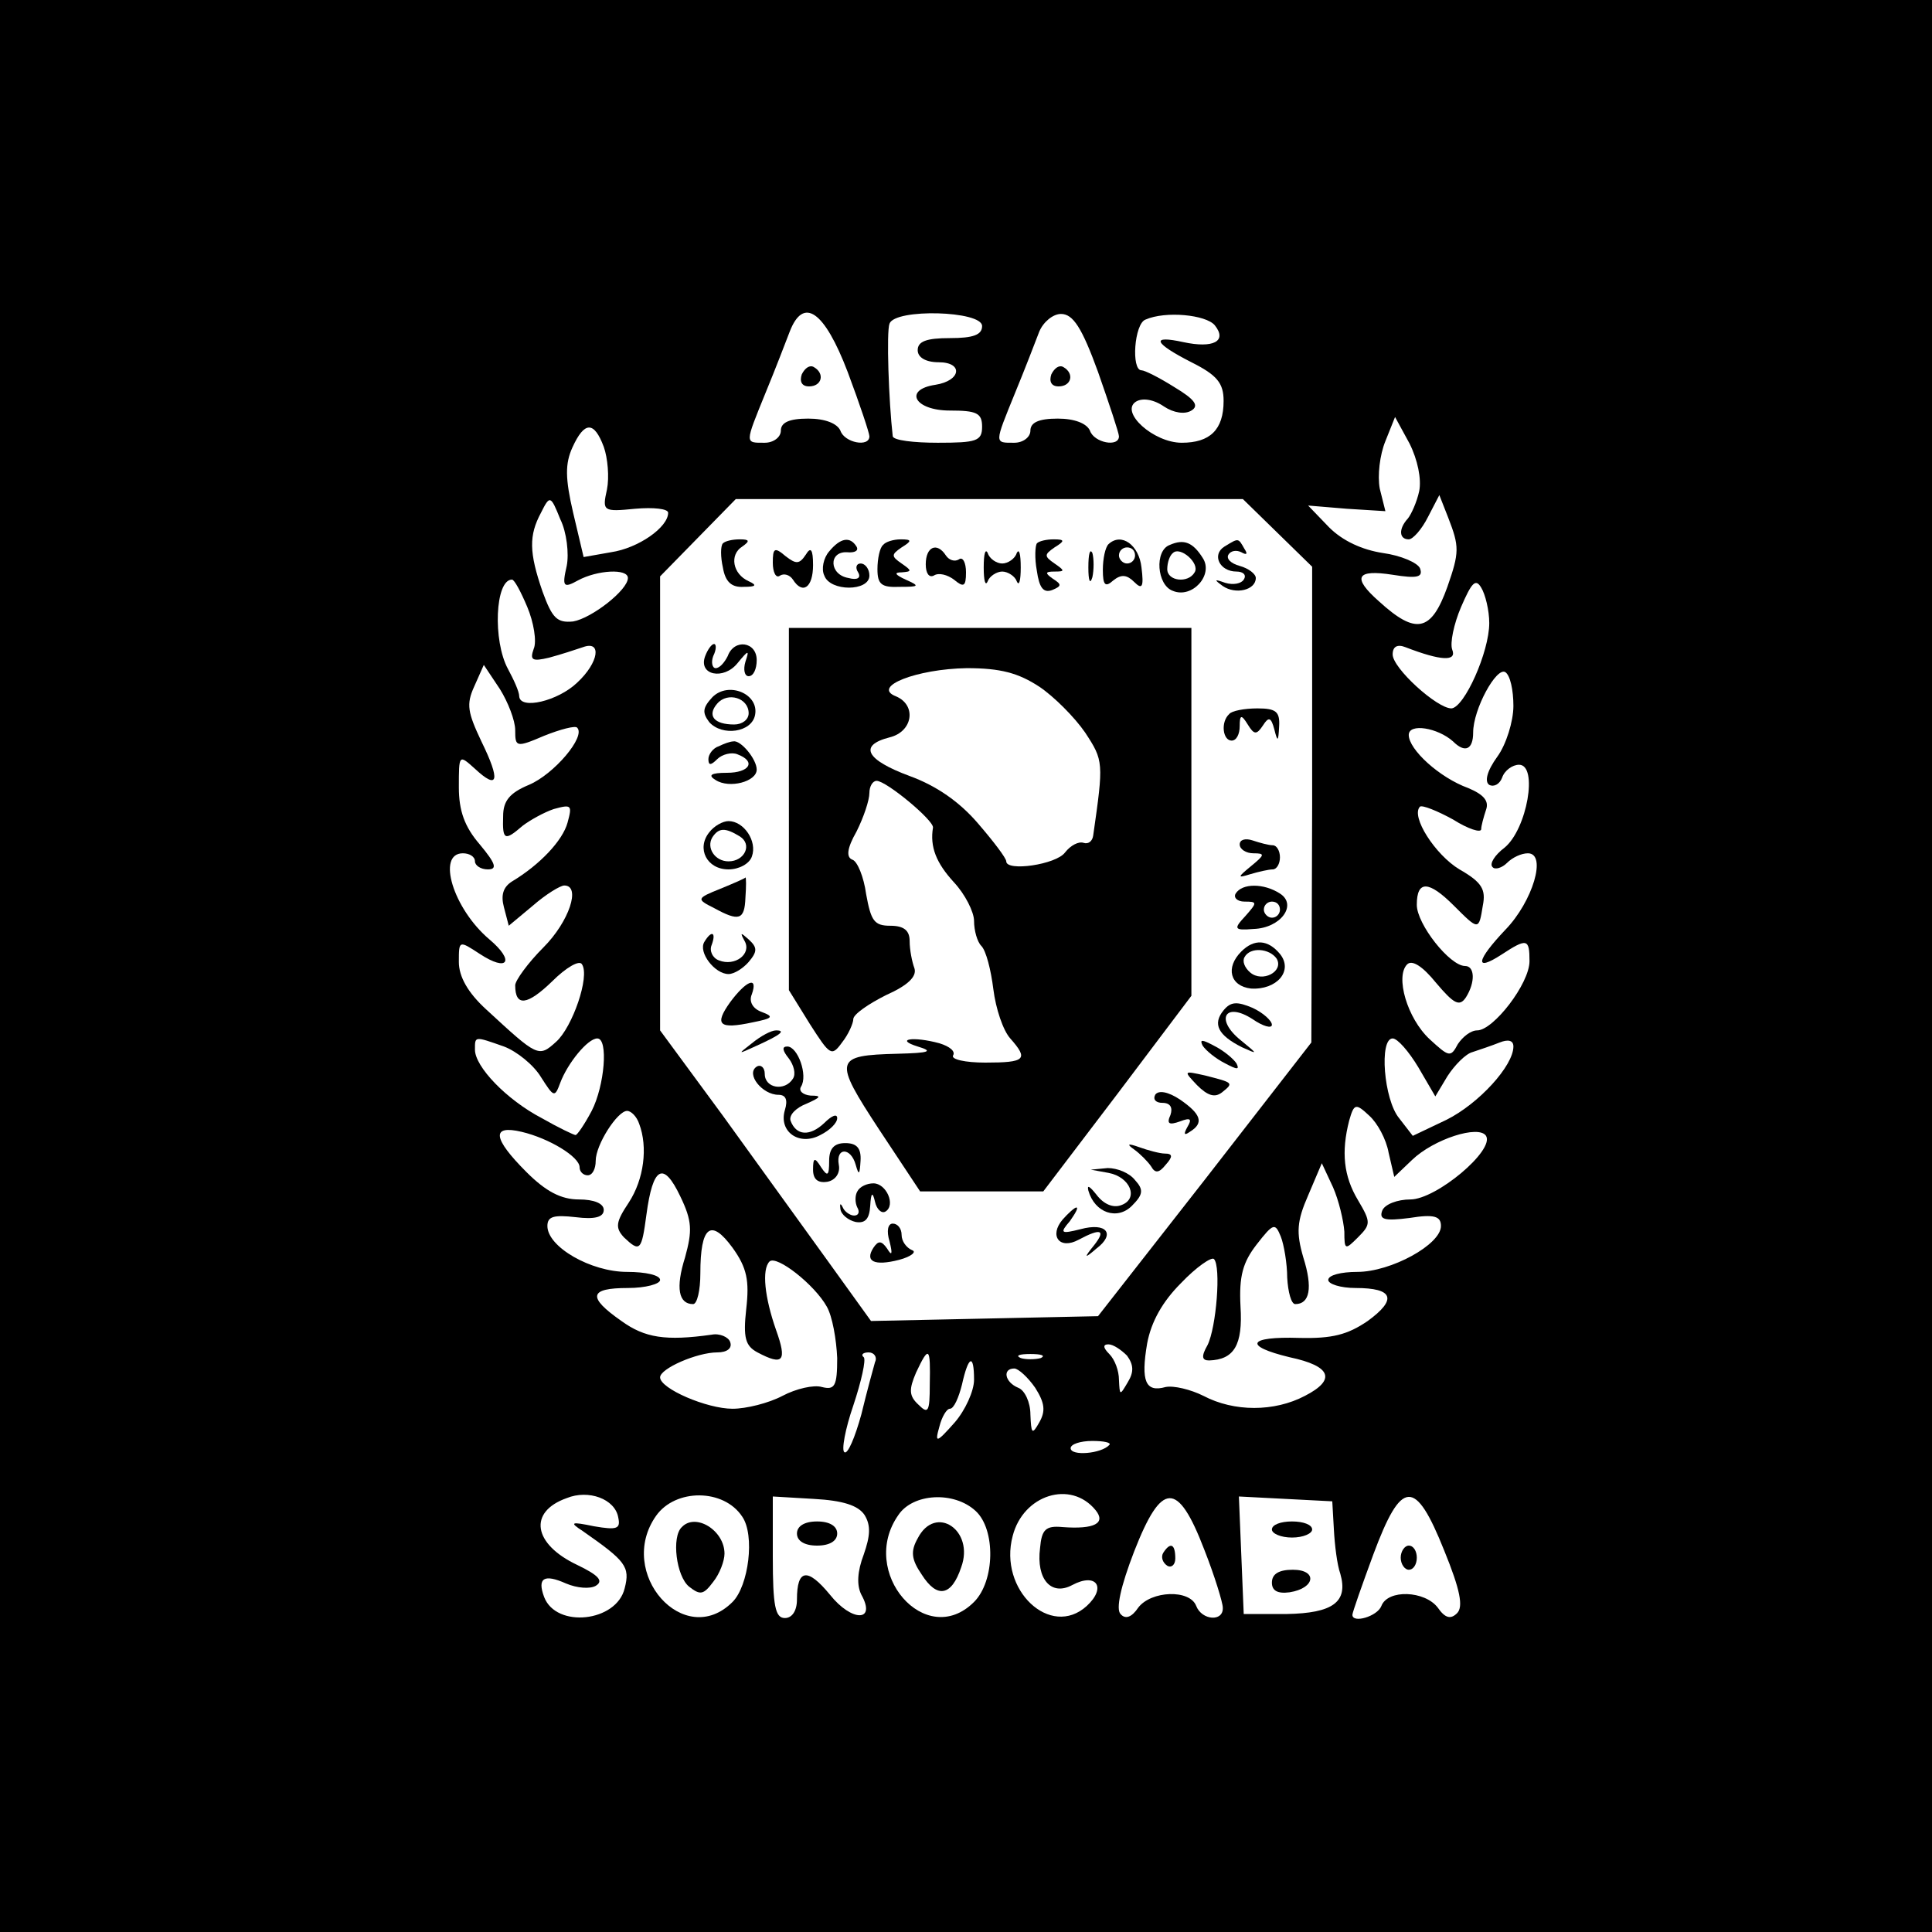 <?xml version="1.0" standalone="no"?>
<!DOCTYPE svg PUBLIC "-//W3C//DTD SVG 20010904//EN"
 "http://www.w3.org/TR/2001/REC-SVG-20010904/DTD/svg10.dtd">
<svg version="1.0" xmlns="http://www.w3.org/2000/svg"
 width="240pt" height="240pt" viewBox="0 0 240 240"
 preserveAspectRatio="xMidYMid meet">

<g transform="translate(0,240) scale(0.1,-0.1)"
fill="#000000" stroke="none">
<path d="M0 1200 l0 -1200 1200 0 1200 0 0 1200 0 1200 -1200 0 -1200 0 0
-1200z m1053 738 c15 -40 27 -76 27 -80 0 -14 -31 -8 -36 7 -4 9 -19 15 -40
15 -24 0 -34 -5 -34 -15 0 -8 -9 -15 -20 -15 -25 0 -25 -2 1 62 12 29 25 63
30 76 17 44 43 26 72 -50z m167 57 c0 -11 -11 -15 -40 -15 -29 0 -40 -4 -40
-15 0 -9 10 -15 26 -15 31 0 28 -23 -4 -28 -40 -6 -26 -32 18 -32 33 0 40 -3
40 -20 0 -18 -7 -20 -55 -20 -30 0 -55 3 -56 8 -5 44 -8 130 -4 140 7 19 115
16 115 -3z m144 -57 c14 -40 26 -76 26 -80 0 -14 -31 -8 -36 7 -4 9 -19 15
-40 15 -24 0 -34 -5 -34 -15 0 -8 -9 -15 -20 -15 -25 0 -25 -2 1 62 12 29 25
63 30 76 5 12 17 22 27 22 15 0 26 -17 46 -72z m145 58 c16 -20 -2 -29 -39
-21 -41 9 -37 -1 10 -25 32 -16 40 -26 40 -48 0 -36 -17 -52 -52 -52 -35 0
-77 38 -57 51 8 5 22 3 35 -6 12 -8 26 -10 34 -5 10 6 4 14 -21 29 -19 12 -37
21 -41 21 -13 0 -9 58 5 63 25 11 75 6 86 -7z m254 -206 c-3 -14 -10 -29 -14
-34 -12 -13 -11 -26 1 -26 5 0 16 12 24 28 l14 27 11 -28 c14 -36 14 -43 -1
-86 -20 -56 -39 -60 -85 -18 -34 30 -28 40 17 33 31 -5 38 -3 34 8 -3 7 -24
16 -46 19 -26 4 -50 15 -67 32 l-26 27 48 -4 48 -3 -7 28 c-3 16 0 42 7 59
l12 30 18 -33 c10 -20 15 -44 12 -59z m-1013 55 c5 -14 7 -38 4 -53 -6 -27 -5
-28 35 -24 23 2 41 0 41 -5 0 -18 -37 -44 -71 -49 l-34 -6 -13 55 c-10 43 -10
61 -1 81 15 33 27 33 39 1z m-46 -148 c-6 -26 -4 -28 14 -18 24 13 62 15 62 3
0 -15 -45 -50 -68 -54 -20 -2 -26 4 -38 37 -17 49 -17 70 -2 98 11 22 12 22
24 -8 8 -16 11 -43 8 -58z m883 41 l43 -42 0 -296 -1 -295 -132 -170 -133
-170 -141 -3 -141 -3 -54 75 c-29 40 -88 122 -130 180 l-78 106 0 282 0 282
47 48 47 48 315 0 315 0 43 -42z m-932 -92 c8 -19 12 -43 8 -52 -5 -14 -2 -16
19 -11 15 4 33 10 42 13 24 9 20 -19 -7 -44 -24 -23 -71 -34 -72 -17 0 6 -7
21 -14 34 -19 35 -16 111 5 111 3 0 11 -15 19 -34z m1195 -20 c0 -36 -31 -105
-47 -106 -18 0 -73 50 -73 67 0 10 6 13 16 9 44 -17 64 -18 58 -3 -3 8 2 32
11 53 13 30 18 36 25 24 5 -8 10 -28 10 -44z m-1210 -133 c0 -21 1 -22 36 -7
20 8 39 13 41 10 11 -11 -29 -58 -60 -71 -24 -10 -32 -20 -32 -39 -1 -30 2
-31 24 -12 9 7 27 17 39 21 22 6 23 5 17 -17 -6 -22 -34 -52 -69 -73 -11 -7
-14 -17 -10 -32 l6 -23 30 25 c16 14 34 25 39 25 21 0 6 -45 -26 -77 -19 -19
-35 -41 -35 -47 0 -27 15 -25 46 5 17 17 34 27 37 21 10 -15 -12 -78 -32 -96
-22 -20 -23 -19 -87 40 -23 21 -34 41 -34 59 0 27 0 27 26 10 35 -23 44 -9 12
18 -45 38 -66 107 -33 107 8 0 15 -4 15 -10 0 -5 7 -10 16 -10 12 0 10 7 -10
31 -19 22 -26 42 -26 71 0 41 0 41 20 23 29 -27 32 -15 8 34 -17 36 -19 46 -9
68 l12 27 20 -30 c10 -16 19 -39 19 -51z m1240 30 c0 -19 -9 -48 -20 -63 -13
-18 -16 -31 -10 -35 6 -3 13 1 16 9 3 9 13 16 21 16 24 0 10 -80 -18 -103 -12
-9 -19 -20 -15 -24 3 -4 12 -1 18 5 7 7 18 12 26 12 24 0 6 -60 -28 -95 -36
-38 -39 -53 -5 -31 32 21 35 20 35 -8 0 -28 -45 -86 -65 -86 -8 0 -18 -8 -24
-17 -9 -17 -11 -16 -35 6 -28 26 -43 78 -28 93 6 6 19 -2 36 -23 22 -26 29
-30 37 -18 12 19 11 39 -1 39 -19 0 -60 52 -60 76 0 31 15 30 46 -1 31 -31 31
-31 36 0 4 20 -1 29 -29 45 -30 18 -61 66 -49 78 3 2 21 -5 41 -16 19 -12 35
-17 35 -12 0 4 3 15 6 24 4 11 -3 19 -22 27 -36 13 -74 48 -74 66 0 15 36 9
55 -8 15 -15 25 -10 25 11 0 29 29 82 40 75 6 -4 10 -22 10 -42z m-1254 -423
c16 -6 37 -23 46 -38 16 -25 17 -26 24 -7 9 24 34 55 46 55 14 0 9 -59 -7 -90
-9 -17 -18 -30 -20 -30 -2 0 -21 9 -42 21 -44 23 -83 64 -83 85 0 17 -1 17 36
4z m1136 -26 l21 -36 15 25 c9 14 23 28 31 30 9 3 24 8 34 12 10 4 17 3 17 -5
0 -24 -43 -71 -83 -91 l-42 -20 -17 22 c-19 23 -25 99 -8 99 6 0 20 -16 32
-36z m-37 -106 l7 -30 22 21 c27 26 83 44 92 30 11 -18 -62 -79 -94 -79 -16 0
-32 -6 -35 -14 -4 -11 3 -13 34 -9 31 5 39 2 39 -10 0 -23 -62 -57 -104 -57
-20 0 -36 -4 -36 -10 0 -5 15 -10 34 -10 47 0 52 -14 15 -41 -25 -17 -44 -22
-85 -21 -64 2 -70 -10 -12 -24 52 -11 58 -28 19 -48 -38 -20 -88 -20 -126 0
-16 8 -37 13 -47 11 -25 -7 -31 7 -23 54 5 27 19 52 42 75 19 20 38 33 41 30
9 -9 3 -85 -8 -107 -8 -14 -7 -19 2 -19 31 1 42 19 39 67 -2 38 3 55 20 77 21
27 23 27 30 10 4 -10 8 -34 8 -51 1 -18 5 -33 10 -33 18 0 22 20 10 58 -9 31
-8 45 6 77 l17 40 14 -30 c7 -16 13 -41 14 -55 0 -23 1 -23 17 -7 16 16 16 19
0 46 -18 30 -21 60 -11 99 6 21 8 22 25 6 10 -9 21 -29 24 -46z m-931 36 c11
-29 6 -69 -13 -98 -16 -24 -17 -31 -6 -43 20 -19 22 -17 28 28 8 60 21 67 42
23 15 -31 15 -43 6 -76 -12 -38 -8 -58 10 -58 5 0 9 17 9 38 0 59 13 69 40 32
18 -25 21 -41 17 -76 -4 -36 -1 -46 14 -54 32 -17 37 -11 23 28 -14 40 -18 75
-8 85 9 8 56 -29 71 -56 7 -12 12 -41 13 -64 0 -35 -3 -40 -19 -36 -10 3 -32
-2 -49 -11 -17 -9 -45 -16 -62 -16 -32 0 -90 25 -90 39 0 11 46 31 71 31 12 0
19 5 16 13 -2 6 -13 11 -23 9 -57 -8 -83 -4 -112 17 -43 30 -40 41 8 41 22 0
40 5 40 10 0 6 -18 10 -41 10 -45 0 -99 31 -99 57 0 12 8 14 35 11 24 -3 35 0
35 9 0 8 -12 13 -31 13 -22 0 -41 10 -65 34 -42 42 -44 59 -6 50 34 -8 72 -31
72 -44 0 -6 5 -10 10 -10 6 0 10 8 10 18 0 20 27 62 39 62 5 0 12 -7 15 -16z
m606 -288 c8 -11 9 -20 1 -33 -10 -17 -10 -17 -11 3 0 11 -5 25 -12 32 -8 8
-8 12 -1 12 6 0 16 -7 23 -14z m-313 -8 c-2 -7 -10 -36 -17 -65 -8 -29 -17
-50 -21 -47 -4 2 1 29 11 58 10 30 16 57 13 60 -4 3 -1 6 6 6 7 0 11 -6 8 -12z
m68 -28 c0 -34 -2 -37 -14 -25 -12 11 -12 19 -3 40 16 34 18 32 17 -15z m138
33 c-7 -2 -19 -2 -25 0 -7 3 -2 5 12 5 14 0 19 -2 13 -5z m-83 -27 c0 -14 -11
-38 -24 -53 -23 -26 -25 -26 -19 -5 3 12 9 22 13 22 5 0 11 14 15 30 8 36 15
39 15 6z m76 -10 c12 -19 13 -29 5 -43 -9 -16 -10 -14 -11 10 0 15 -7 30 -15
33 -17 7 -20 24 -5 24 5 0 17 -11 26 -24z m92 -71 c-10 -11 -48 -14 -48 -4 0
5 12 9 27 9 14 0 24 -2 21 -5z m-610 -90 c3 -14 -1 -16 -30 -11 -29 6 -31 5
-14 -6 53 -37 59 -44 52 -71 -10 -42 -85 -50 -100 -11 -9 24 0 29 27 17 14 -6
30 -7 37 -3 10 6 4 13 -23 26 -55 26 -61 66 -13 83 27 11 60 -1 64 -24z m154
1 c16 -23 8 -86 -12 -106 -60 -60 -145 36 -95 107 24 34 84 34 107 -1z m439 8
c13 -16 -1 -24 -41 -21 -21 2 -26 -3 -28 -26 -5 -39 14 -60 40 -46 30 16 43
-3 18 -26 -45 -41 -110 20 -92 87 13 51 72 70 103 32z m-287 -6 c8 -13 7 -26
-1 -49 -8 -21 -9 -38 -3 -50 19 -34 -12 -34 -39 0 -28 34 -41 32 -41 -6 0 -14
-6 -23 -15 -23 -12 0 -15 15 -15 76 l0 75 51 -3 c36 -2 55 -8 63 -20z m138 5
c25 -23 24 -87 -2 -113 -60 -60 -144 37 -94 108 18 27 69 30 96 5z m284 -48
c13 -33 23 -66 23 -72 1 -18 -26 -16 -33 2 -8 21 -56 19 -72 -2 -8 -12 -16
-15 -22 -8 -6 6 0 34 17 78 34 87 54 88 87 2z m161 25 c1 -19 4 -44 8 -55 10
-35 -9 -49 -67 -50 l-53 0 -3 73 -3 73 58 -3 58 -3 2 -35z m137 -26 c20 -49
24 -70 16 -78 -8 -8 -15 -6 -24 7 -16 21 -62 23 -70 2 -5 -13 -36 -22 -36 -11
0 3 12 37 26 75 35 94 52 95 88 5z"/>
<path d="M996 1935 c-3 -9 0 -15 9 -15 16 0 20 16 6 24 -5 3 -11 -1 -15 -9z"/>
<path d="M1306 1935 c-3 -9 0 -15 9 -15 16 0 20 16 6 24 -5 3 -11 -1 -15 -9z"/>
<path d="M898 1725 c-3 -3 -3 -17 0 -30 3 -18 11 -25 26 -24 15 0 17 2 6 7
-20 9 -24 33 -8 43 10 7 9 9 -3 9 -9 0 -18 -2 -21 -5z"/>
<path d="M1030 1715 c-7 -8 -10 -22 -6 -30 7 -20 56 -20 56 0 0 8 -5 15 -11
15 -5 0 -7 -5 -3 -11 4 -7 -1 -10 -12 -7 -24 4 -25 33 -2 32 10 -1 15 2 12 7
-8 13 -20 11 -34 -6z"/>
<path d="M1097 1723 c-4 -3 -7 -17 -7 -30 0 -19 5 -23 28 -22 24 0 25 1 7 9
-13 6 -15 9 -5 9 13 1 13 2 0 11 -13 9 -13 11 0 20 13 8 13 10 -1 10 -9 0 -19
-3 -22 -7z"/>
<path d="M1288 1725 c-2 -3 -3 -18 0 -34 3 -21 8 -28 19 -24 12 5 12 7 1 14
-10 7 -10 9 2 9 13 0 13 1 0 10 -13 9 -13 11 0 20 13 8 13 10 -1 10 -9 0 -18
-2 -21 -5z"/>
<path d="M1377 1724 c-4 -4 -7 -18 -7 -32 0 -19 3 -22 13 -13 10 8 17 7 26 -2
10 -10 12 -6 9 18 -3 28 -25 44 -41 29z m33 -14 c0 -5 -4 -10 -10 -10 -5 0
-10 5 -10 10 0 6 5 10 10 10 6 0 10 -4 10 -10z"/>
<path d="M1453 1723 c-19 -7 -16 -50 4 -57 24 -10 51 20 37 41 -12 19 -23 24
-41 16z m31 -34 c-8 -14 -34 -11 -34 4 0 8 3 17 7 20 9 9 34 -13 27 -24z"/>
<path d="M1521 1721 c-16 -10 -6 -31 15 -31 8 0 13 -4 9 -10 -3 -5 -13 -7 -23
-4 -14 5 -14 4 -3 -4 16 -11 41 -5 41 10 0 5 -9 12 -20 15 -11 3 -17 9 -14 14
3 5 10 6 16 3 7 -4 8 -2 4 4 -8 14 -7 14 -25 3z"/>
<path d="M960 1701 c0 -12 4 -20 9 -16 5 3 12 1 16 -5 12 -19 25 -10 25 18 0
20 -3 23 -9 13 -8 -12 -12 -12 -25 -2 -14 12 -16 10 -16 -8z"/>
<path d="M1150 1699 c0 -11 4 -17 10 -14 6 4 17 1 25 -5 12 -10 15 -9 15 9 0
12 -4 20 -9 16 -5 -3 -12 -1 -16 5 -11 17 -25 11 -25 -11z"/>
<path d="M1222 1695 c0 -16 2 -24 5 -17 2 6 11 12 18 12 7 0 16 -6 18 -12 3
-7 5 1 5 17 0 17 -2 24 -5 18 -2 -7 -11 -13 -18 -13 -7 0 -16 6 -18 13 -3 6
-5 -1 -5 -18z"/>
<path d="M1352 1695 c0 -16 2 -22 5 -12 2 9 2 23 0 30 -3 6 -5 -1 -5 -18z"/>
<path d="M980 1395 l0 -225 26 -42 c25 -39 27 -41 40 -23 8 10 14 24 14 29 0
6 19 19 41 30 27 12 38 23 35 33 -3 8 -6 23 -6 34 0 13 -7 19 -24 19 -20 0
-24 6 -30 39 -3 22 -11 41 -17 43 -8 3 -7 14 5 35 9 18 16 39 16 48 0 8 4 15
9 15 12 0 71 -49 70 -58 -4 -24 4 -44 26 -68 14 -15 25 -37 25 -48 0 -12 4
-26 9 -31 6 -6 12 -30 15 -54 3 -24 12 -51 21 -61 23 -26 19 -30 -31 -30 -25
0 -43 4 -40 9 3 5 -4 11 -17 15 -33 9 -56 5 -27 -4 20 -6 15 -8 -25 -9 -79 -2
-80 -7 -23 -94 l51 -77 77 0 76 0 92 121 92 122 0 228 0 229 -250 0 -250 0 0
-225z m311 152 c18 -12 44 -38 57 -57 23 -35 23 -37 10 -128 -1 -7 -6 -11 -12
-9 -6 2 -16 -3 -23 -12 -11 -15 -73 -24 -73 -11 0 4 -16 25 -35 47 -23 27 -52
47 -85 59 -54 20 -64 38 -25 48 29 7 34 40 8 51 -31 12 26 34 88 35 42 0 64
-6 90 -23z"/>
<path d="M876 1585 c-9 -24 23 -30 40 -9 14 17 15 17 10 2 -3 -10 -1 -18 4
-18 6 0 10 9 10 20 0 23 -28 27 -36 5 -4 -8 -10 -15 -15 -15 -4 0 -6 7 -3 15
4 8 4 15 1 15 -3 0 -8 -7 -11 -15z"/>
<path d="M885 1534 c-12 -13 -13 -19 -4 -31 16 -18 53 -13 57 9 5 26 -33 42
-53 22z m45 -20 c0 -8 -8 -14 -18 -14 -25 0 -34 11 -21 26 13 15 39 7 39 -12z"/>
<path d="M1527 1513 c-11 -10 -8 -33 3 -33 6 0 10 8 10 18 0 14 2 15 10 2 8
-13 11 -13 19 -1 7 11 10 10 14 -5 4 -16 5 -16 6 4 1 18 -4 22 -27 22 -16 0
-32 -3 -35 -7z"/>
<path d="M893 1473 c-7 -2 -13 -10 -13 -16 0 -8 3 -8 11 0 6 6 18 9 25 6 24
-9 15 -23 -13 -23 -20 0 -24 -3 -14 -9 17 -11 51 -2 51 13 0 13 -20 37 -29 35
-4 0 -12 -3 -18 -6z"/>
<path d="M881 1366 c-16 -20 -3 -46 24 -46 13 0 26 7 29 16 7 19 -10 44 -29
44 -7 0 -18 -6 -24 -14z m38 -5 c16 -10 6 -31 -14 -31 -17 0 -28 17 -20 30 8
12 16 12 34 1z"/>
<path d="M1540 1351 c0 -6 8 -11 17 -11 15 0 14 -2 -3 -16 -17 -14 -17 -15 -1
-10 10 3 23 6 28 6 5 0 9 7 9 15 0 8 -4 15 -9 15 -5 0 -16 3 -25 6 -9 3 -16 1
-16 -5z"/>
<path d="M895 1296 c-30 -12 -30 -13 -8 -24 31 -17 38 -15 39 13 1 14 1 25 0
25 0 -1 -14 -7 -31 -14z"/>
<path d="M1535 1290 c-3 -5 2 -10 11 -10 16 0 16 -1 1 -18 -15 -16 -14 -18 10
-16 34 1 55 30 33 44 -20 13 -47 13 -55 0z m55 -20 c0 -5 -4 -10 -10 -10 -5 0
-10 5 -10 10 0 6 5 10 10 10 6 0 10 -4 10 -10z"/>
<path d="M875 1230 c-8 -13 13 -40 30 -40 7 0 18 7 25 15 11 13 11 18 0 28
-10 9 -11 9 -5 -2 9 -16 -12 -32 -32 -24 -8 3 -12 12 -9 19 6 16 0 19 -9 4z"/>
<path d="M1542 1218 c-20 -20 -14 -43 12 -46 32 -2 53 22 36 43 -15 18 -32 19
-48 3z m44 -9 c9 -16 -18 -30 -33 -17 -7 6 -10 14 -7 19 7 13 31 11 40 -2z"/>
<path d="M907 1155 c-20 -28 -14 -34 28 -25 25 5 27 7 11 13 -11 4 -16 13 -12
22 8 23 -7 17 -27 -10z"/>
<path d="M1520 1145 c-14 -17 -7 -31 23 -46 20 -9 20 -9 -2 9 -32 26 -19 48
15 26 13 -9 24 -12 24 -7 0 5 -11 15 -24 21 -19 8 -27 8 -36 -3z"/>
<path d="M934 1104 c-18 -14 -18 -14 6 -3 31 14 36 19 24 19 -6 0 -19 -7 -30
-16z"/>
<path d="M1494 1101 c4 -6 16 -16 28 -22 15 -8 18 -8 14 0 -4 6 -16 16 -28 22
-15 8 -18 8 -14 0z"/>
<path d="M980 1085 c6 -8 9 -19 5 -25 -10 -16 -35 -12 -35 6 0 8 -5 12 -10 9
-14 -9 7 -35 27 -35 9 0 12 -6 8 -19 -8 -27 18 -45 44 -31 12 6 21 15 21 21 0
6 -7 3 -16 -6 -18 -17 -35 -16 -42 3 -2 7 7 16 20 21 18 8 19 10 5 10 -10 1
-15 6 -12 11 9 14 -4 50 -17 50 -7 0 -6 -5 2 -15z"/>
<path d="M1487 1052 c13 -13 22 -16 31 -9 15 12 14 12 -21 21 -27 6 -27 6 -10
-12z"/>
<path d="M1435 1040 c-3 -6 1 -10 9 -10 10 0 13 -6 10 -15 -5 -11 -2 -13 12
-8 13 5 15 3 9 -7 -5 -9 -4 -11 3 -6 18 11 14 22 -12 40 -15 10 -27 12 -31 6z"/>
<path d="M1030 958 c0 -19 -2 -20 -10 -8 -8 13 -10 12 -10 -3 0 -12 6 -17 18
-15 10 2 16 11 14 21 -4 22 15 22 21 0 4 -14 5 -12 6 5 1 16 -5 22 -19 22 -14
0 -20 -7 -20 -22z"/>
<path d="M1409 972 c7 -5 17 -15 21 -21 5 -9 10 -8 18 2 9 10 9 14 -1 14 -6 0
-21 4 -32 8 -14 5 -16 4 -6 -3z"/>
<path d="M1377 943 c27 -5 38 -32 16 -40 -10 -4 -22 1 -31 13 -8 10 -12 13
-10 5 8 -28 36 -37 54 -19 14 14 15 20 4 32 -7 9 -22 15 -34 15 l-21 -2 22 -4z"/>
<path d="M1065 920 c-3 -5 -3 -14 0 -20 3 -5 2 -10 -4 -10 -5 0 -12 5 -14 10
-3 6 -4 5 -3 -2 1 -7 10 -14 19 -16 12 -2 17 4 18 20 1 17 3 18 6 5 2 -9 8
-15 13 -12 13 8 1 35 -15 35 -8 0 -17 -4 -20 -10z"/>
<path d="M1320 885 c-17 -20 -4 -38 20 -25 28 15 34 12 19 -7 -13 -16 -12 -17
3 -4 24 18 13 33 -20 24 -24 -6 -26 -5 -13 10 7 10 11 17 8 17 -2 0 -10 -7
-17 -15z"/>
<path d="M1105 858 c4 -16 3 -19 -3 -9 -7 10 -11 10 -17 1 -11 -17 1 -23 32
-15 15 4 22 10 16 12 -7 3 -13 11 -13 19 0 8 -5 14 -11 14 -6 0 -8 -9 -4 -22z"/>
<path d="M847 503 c-13 -12 -7 -61 9 -74 14 -11 18 -10 30 6 8 10 14 26 14 35
0 29 -36 51 -53 33z"/>
<path d="M990 495 c0 -9 9 -15 25 -15 16 0 25 6 25 15 0 9 -9 15 -25 15 -16 0
-25 -6 -25 -15z"/>
<path d="M1140 489 c-9 -16 -8 -26 5 -45 19 -30 37 -27 49 9 17 46 -32 79 -54
36z"/>
<path d="M1445 471 c-3 -5 -1 -12 5 -16 5 -3 10 1 10 9 0 18 -6 21 -15 7z"/>
<path d="M1580 500 c0 -5 11 -10 25 -10 14 0 25 5 25 10 0 6 -11 10 -25 10
-14 0 -25 -4 -25 -10z"/>
<path d="M1580 434 c0 -10 7 -14 22 -12 32 5 35 28 4 28 -17 0 -26 -5 -26 -16z"/>
<path d="M1740 465 c0 -8 5 -15 10 -15 6 0 10 7 10 15 0 8 -4 15 -10 15 -5 0
-10 -7 -10 -15z"/>
</g>
</svg>
